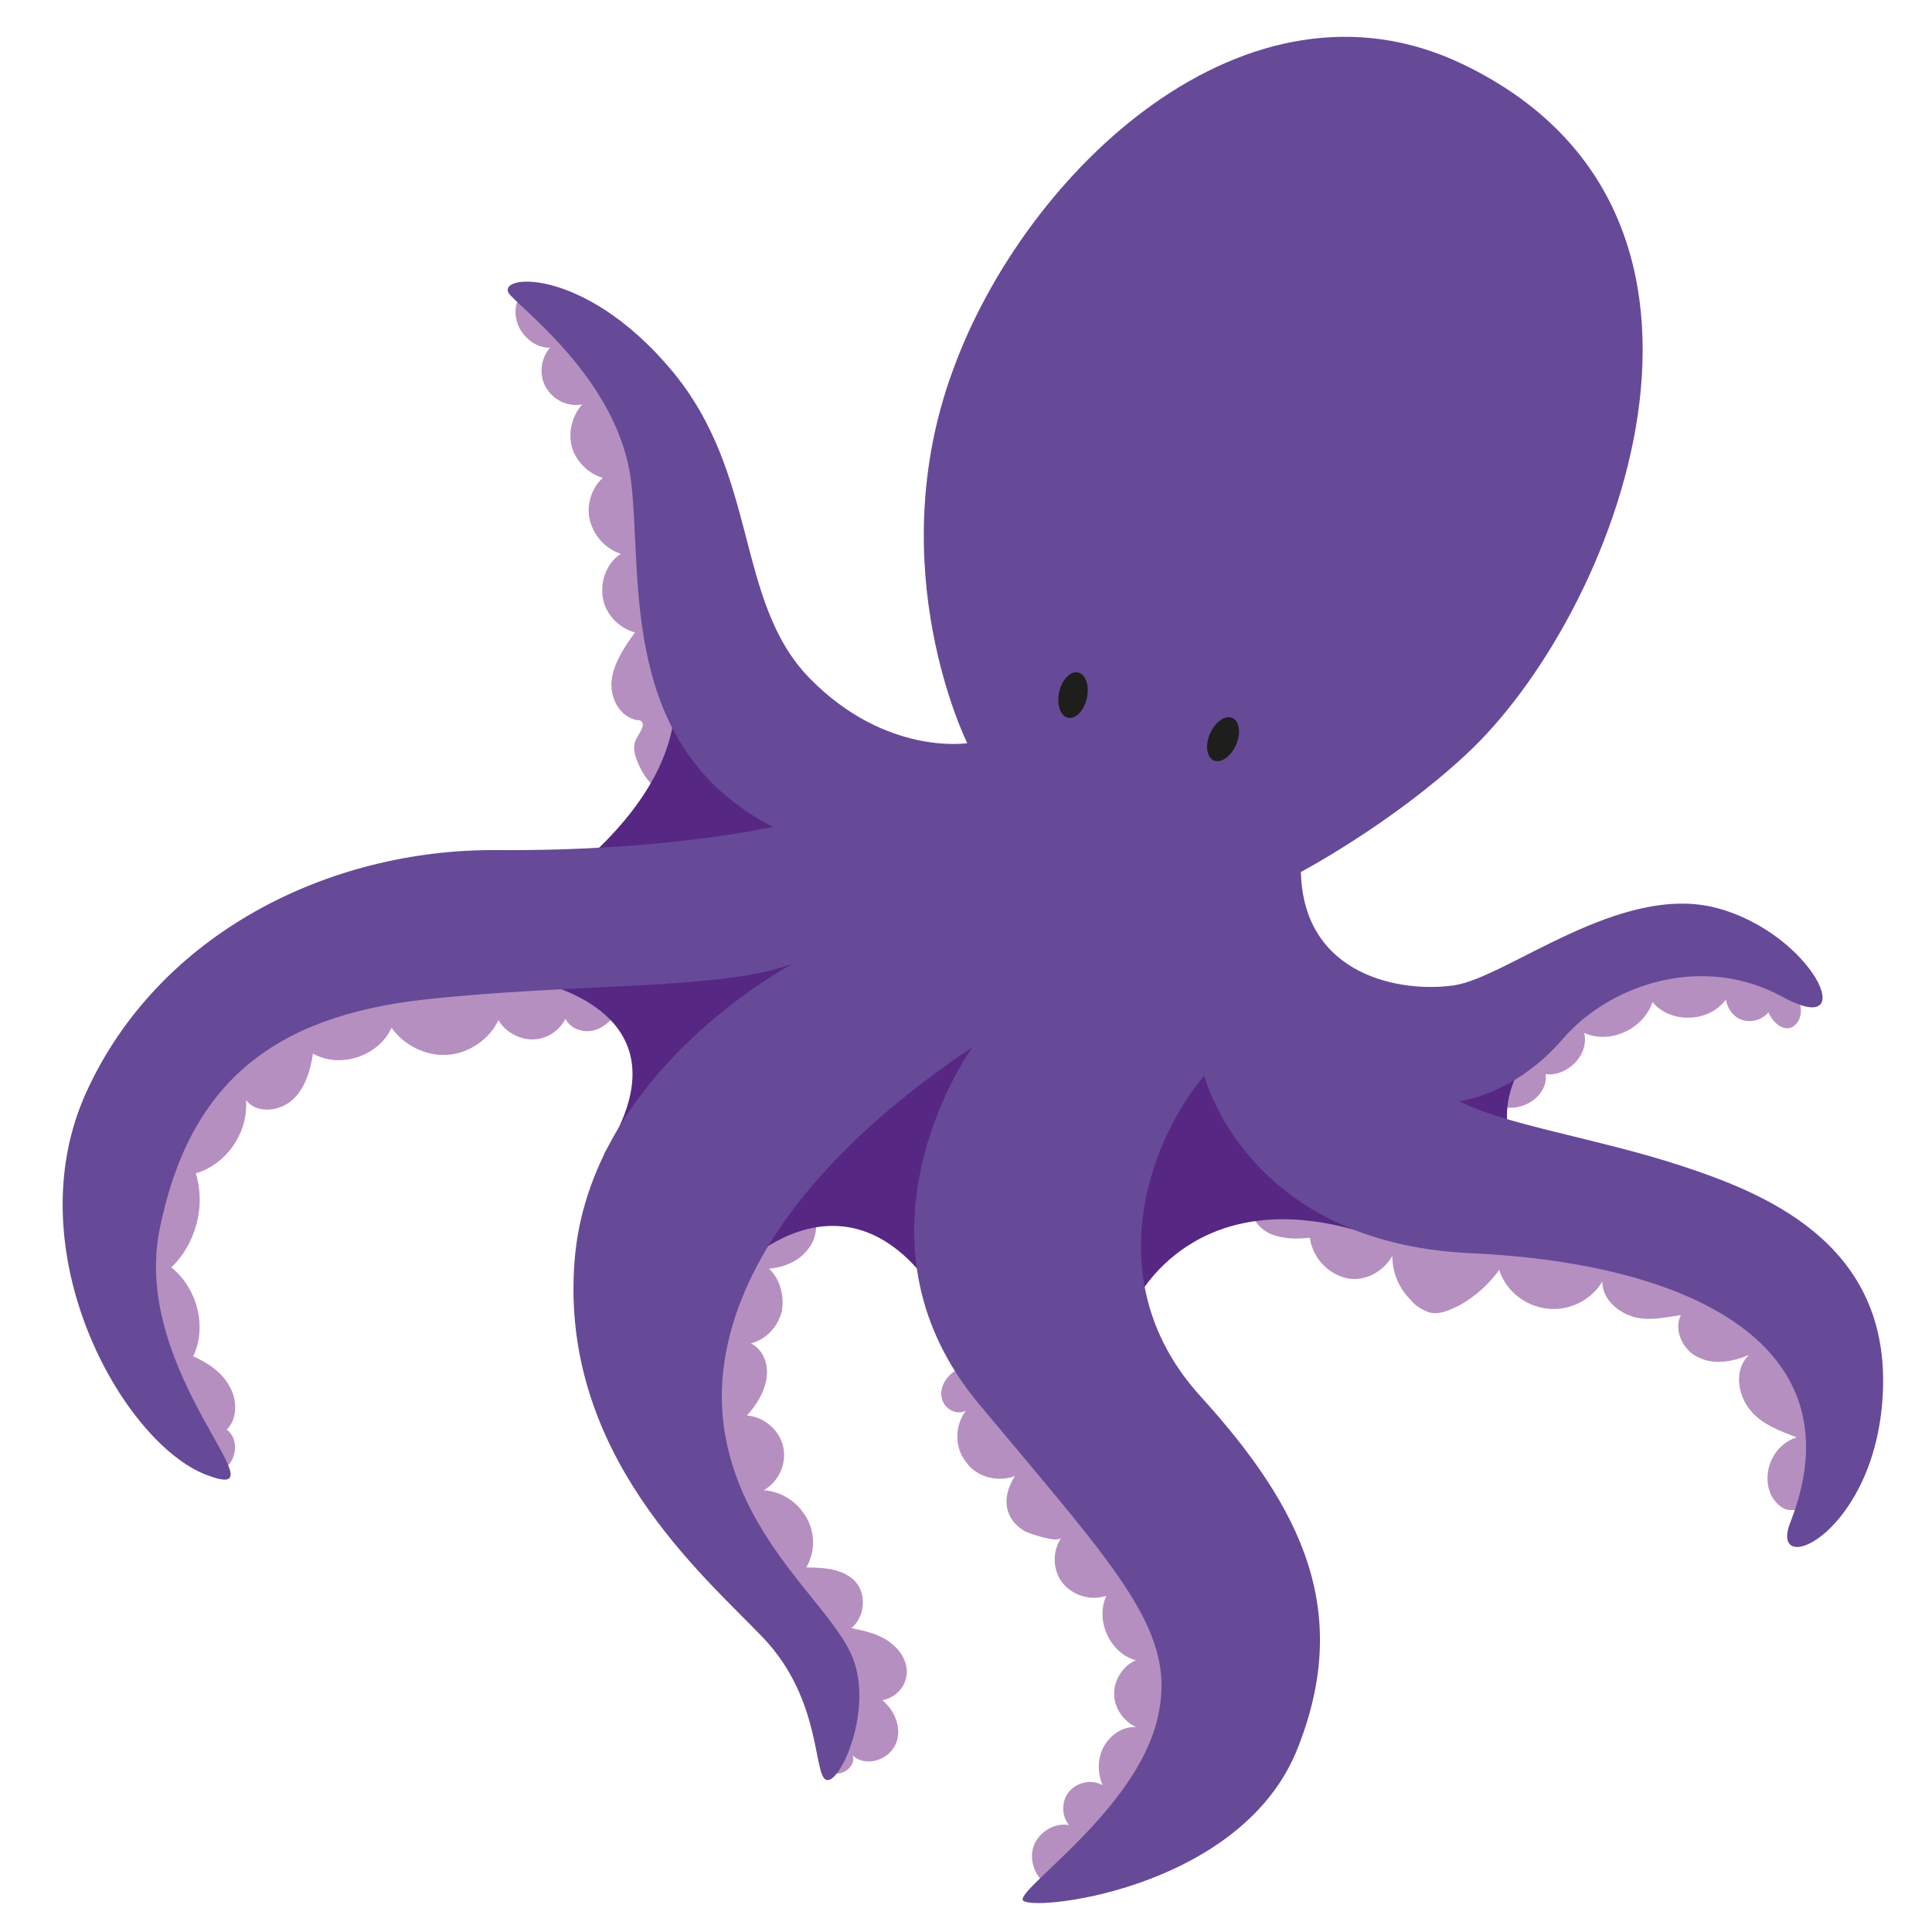 <?xml version="1.0" encoding="utf-8"?>
<!-- Generator: Adobe Illustrator 18.1.1, SVG Export Plug-In . SVG Version: 6.00 Build 0)  -->
<svg version="1.1" id="Layer_1" xmlns="http://www.w3.org/2000/svg" xmlns:xlink="http://www.w3.org/1999/xlink" x="0px" y="0px" width="150px" height="150px" viewBox="0 0 150 150" enable-background="new 0 0 150 150" xml:space="preserve">
<path id="XMLID_66_" fill="#B68FC1" d="M17.3,114.1c1.1-0.6,1.3-2.4,0.3-3.1c0.9-0.9,0.8-2.4,0.2-3.4c-0.6-1.1-1.7-1.8-2.8-2.3
	c1.1-2.3,0.3-5.3-1.7-6.9c1.9-1.8,2.7-4.8,1.9-7.3c2.4-0.7,4.1-3.2,3.9-5.7c0.8,1.1,2.6,0.9,3.6,0c1-0.9,1.4-2.3,1.6-3.6
	c2.1,1.2,5.1,0.2,6.1-2c1,1.4,2.7,2.2,4.3,2.1c1.7-0.1,3.3-1.2,4-2.7c0.5,0.9,1.6,1.5,2.6,1.5c1.1,0,2.1-0.6,2.6-1.6
	c0.4,0.8,1.4,1.1,2.2,0.9c0.8-0.2,1.5-0.9,2-1.6c0.8-1.1,1.2-3,0.1-3.8c-0.4-0.3-0.8-0.3-1.2-0.4c-5.9-1.1-12-1.4-17.8-0.1
	c-5.8,1.3-11.4,4.2-15.2,8.8c-1.1,1.3-2,2.7-2.6,4.3c-0.6,1.6-0.8,3.3-1.1,5c-0.3,2.5-0.7,4.9-0.5,7.4c0.3,5.6,3.1,11,7.4,14.4"/>
<path id="XMLID_65_" fill="#B68FC1" d="M40.4,22.9c-0.5,0.8-0.5,1.8,0,2.7c0.5,0.8,1.3,1.4,2.3,1.4c-0.7,0.8-0.9,2.1-0.3,3.1
	s1.7,1.5,2.8,1.3c-0.8,0.9-1.1,2.2-0.8,3.3c0.3,1.1,1.3,2.1,2.4,2.4c-0.9,0.8-1.3,2.2-1,3.3c0.3,1.2,1.2,2.2,2.4,2.6
	c-1.1,0.7-1.6,2.1-1.4,3.4c0.2,1.3,1.3,2.4,2.5,2.7c-0.8,1.1-1.6,2.3-1.8,3.6s0.5,2.9,1.9,3.2c0.1,0,0.3,0,0.4,0.1
	c0.3,0.3-0.1,0.8-0.3,1.2c-0.5,0.7-0.2,1.6,0.2,2.4c0.4,0.8,1,1.6,1.9,2c0.9,0.4,2,0.3,2.6-0.4c0.3-0.3,0.4-0.7,0.5-1.1
	c1.5-5.5-0.9-11.2-1.6-16.8c-0.4-3.5-0.3-7.2-1.9-10.4c-0.8-1.6-2-3-3.2-4.4c-1.3-1.5-2.4-3.1-3.6-4.7c-0.3-0.4-0.6-0.8-1-1
	c-0.3-0.1-0.7-0.2-1-0.2c-0.4,0-0.9,0-1.3-0.1C40.7,22.6,40.4,22.6,40.4,22.9c-0.1,0.1,0.4,0,0.2-0.1"/>
<path id="XMLID_64_" fill="#B68FC1" d="M62.8,93.6c0.8,0.9,0.7,2.4,0,3.3c-0.7,1-1.9,1.5-3.1,1.6c0.9,0.8,1.2,2.2,1,3.3
	c-0.3,1.2-1.2,2.2-2.4,2.5c1,0.5,1.4,1.7,1.2,2.8c-0.2,1.1-0.8,2-1.5,2.8c1.3,0.1,2.5,1.1,2.8,2.4c0.3,1.3-0.3,2.7-1.5,3.4
	c1.4,0.1,2.6,0.9,3.3,2.1c0.7,1.2,0.7,2.7,0,3.9c1.4,0,3,0.1,3.9,1.2c0.8,1,0.6,2.7-0.4,3.5c0.9,0.2,1.9,0.4,2.7,0.9
	c0.8,0.5,1.5,1.3,1.6,2.3c0.1,1.1-0.7,2.2-1.9,2.4c1,0.8,1.6,2.3,1,3.5c-0.6,1.2-2.3,1.7-3.3,0.8c0.3,0.9-1,1.8-1.8,1.2
	c0.7-3.7-0.3-7.7-2.6-10.6c-1.4-1.8-3.3-3.2-4.8-4.9c-1.8-1.9-3.3-4.2-4.5-6.5c-0.6-1.2-1.2-2.5-1.4-3.8c-0.3-1.7-0.1-3.6,0.2-5.3
	c0.6-2.7,1.5-5.4,3.2-7.6c0.9-1.2,2-2.3,3.1-3.4c0.7-0.7,1.4-1.3,2.2-1.7c0.9-0.4,1.9-0.5,2.7,0c-0.1,0-0.2-0.1-0.2-0.1"/>
<path id="XMLID_63_" fill="#B68FC1" d="M80.8,145.9c-0.7-0.8-0.9-2-0.4-2.9s1.6-1.5,2.6-1.3c-0.6-0.7-0.6-1.9,0-2.6
	c0.6-0.7,1.7-1,2.6-0.5c-0.4-1-0.4-2.1,0.1-3c0.5-0.9,1.5-1.6,2.5-1.5c-1-0.5-1.7-1.5-1.7-2.6c0-1.1,0.7-2.2,1.7-2.6
	c-2-0.5-3.2-3.1-2.3-5c-1.2,0.4-2.6,0-3.4-1c-0.8-1-0.8-2.5-0.1-3.5c-0.3,0.4-2.4-0.3-2.8-0.5c-1.6-0.9-1.9-2.6-0.8-4.3
	c-1.3,0.5-3,0.1-3.8-1.1c-0.9-1.1-0.9-2.8,0-4c-0.6,0.4-1.5,0-1.8-0.7c-0.3-0.7,0-1.5,0.5-2c0.5-0.5,1.2-0.8,1.9-1.1
	c2.1-0.7,4.4-0.9,6.4-0.1c2.7,1.1,4.2,3.8,5.4,6.5c1.7,3.7,3,7.5,4.3,11.4c0.6,1.8,1.2,3.6,1.5,5.5c0.6,4-0.6,8.2-3.1,11.4
	c-1.2,1.6-2.8,2.9-4.6,3.8c-1.5,0.8-3.2,1.3-4.7,2.2"/>
<path id="XMLID_62_" fill="#B68FC1" d="M97.2,93.9c0,0.9,0.8,1.7,1.7,2c0.9,0.3,1.9,0.3,2.8,0.2c0.2,1.5,1.3,2.7,2.7,3.1
	s3-0.4,3.7-1.7c0,1.3,0.5,2.5,1.4,3.4c0.4,0.5,0.9,0.8,1.5,1c0.8,0.2,1.6-0.2,2.4-0.6c1.2-0.7,2.2-1.6,3-2.7c0.5,1.6,2,2.8,3.7,3
	s3.4-0.6,4.3-2.1c0,1.3,1.1,2.3,2.3,2.7s2.5,0.1,3.8-0.1c-0.6,1.2,0.2,2.8,1.4,3.3c1.2,0.6,2.7,0.3,3.9-0.2
	c-1.2,1.1-0.9,3.1,0.1,4.3c0.9,1.1,2.3,1.6,3.6,2.1c-1.7,0.5-2.7,2.5-2.1,4.2c0.2,0.6,0.7,1.2,1.3,1.4c0.9,0.2,1.8-0.3,2.3-1.1
	c0.5-0.8,0.6-1.7,0.7-2.6c0.2-1.6,0.3-3.2,0.3-4.9c0.1-1.9,0.1-3.8-0.4-5.6c-0.9-3.4-3.7-6-6.8-7.6c-3.1-1.6-6.7-2.1-10.1-2.4
	c-3.5-0.3-7-0.4-10.4-1c-2.9-0.5-5.8-1.4-8.7-1c-1.4,0.2-2.7,0.6-4,1.1c-1.9,0.6-3.7,1.3-5.6,1.9"/>
<path id="XMLID_61_" fill="#B68FC1" d="M114,84.2c0.9,1,2.1,1.9,3.5,1.8c1.4-0.1,2.7-1.3,2.5-2.6c1.7,0.2,3.4-1.5,3-3.2
	c2,0.9,4.6-0.3,5.3-2.4c1.4,1.7,4.4,1.6,5.7-0.2c0.1,0.7,0.6,1.4,1.3,1.6c0.7,0.2,1.5,0,2-0.6c0.3,0.7,1,1.4,1.7,1.2
	c0.6-0.2,0.9-0.9,0.8-1.6s-0.6-1.1-1.1-1.6c-2.6-2.4-6.4-3.4-9.9-3.2c-1.6,0.1-3.1,0.3-4.6,0.9c-1.3,0.6-2.5,1.5-3.5,2.5
	c-2.6,2.5-4.7,5.5-6.8,8.4"/>
<path id="XMLID_59_" fill="#572784" d="M50.7,48.5c0,0,6.5,8.2-5.7,18.7l-5.3,8.6c0,0,14.9,1.7,7.2,13.8l10.6,8.8
	c0,0,8.9-9.2,16.1,3.5c7.2,12.7,14.6-0.9,14.6-0.9s4.6-9.7,18.3-5.1c13.7,4.6,10.7-7.7,10.7-7.7s-1.5-4.5,3.7-8.3
	c5.3-3.8-18.1,7.3-23.9-2.8C91.3,66.9,50.7,48.5,50.7,48.5z"/>
<path id="XMLID_58_" fill="#664A98" d="M113.6,5c-16.8-8.1-34,8.3-39.6,23.7c-5.7,15.4,1.1,29,1.1,29s-6.3,1-12.2-5
	S59,36.9,52.1,28.7s-13.9-7.4-12.5-5.8c1.5,1.6,8.5,7,9.4,14.5S48,58,60,64.2c0,0-8.3,1.9-21.4,1.8S12.3,72.5,6.7,84.8
	S9.5,112,16,114.5s-5.9-7.8-3.6-19.1s8.8-16.5,20.6-17.8s23.2-0.7,28.6-2.8c0,0-15.9,8.3-17,23.2s9.9,24.2,14.6,29.1
	c4.7,4.9,3.9,10.9,5,11.1c1.1,0.2,3.6-5.5,2-9.5c-1.6-4-8.4-8.8-9.9-17.3s3.4-19.5,19.2-30.1c0,0-10.5,14.5,0.5,27.7
	s15.6,17.8,13.8,24.7s-10.6,12.8-10.4,13.8c0.2,1,16.6-0.6,21.2-11.4c4.5-10.9,0.5-19-7.4-27.7S89,88.9,93.5,83.5
	c0,0,3.2,13,20.7,13.8s30.1,7.4,24.8,20.9c-1.8,4.6,6.9,0.8,7.2-10.5s-9.3-15.1-15.7-17.2s-13.8-3.2-17.2-5c0,0,4.3-0.5,8-4.8
	s10.9-6.7,17.1-3.3c6.2,3.4,2.4-4.9-5.1-6.9c-7.5-2-16.3,5.4-20.4,6c-4.1,0.6-11.7-0.7-11.9-8.8c0,0,7-3.7,12.8-9.1
	C125.4,47.9,137.9,16.7,113.6,5z"/>
<ellipse id="XMLID_57_" transform="matrix(0.915 0.403 -0.403 0.915 31.166 -33.414)" fill="#1E1E1C" cx="95" cy="57.4" rx="1.1" ry="1.8"/>
<ellipse id="XMLID_56_" transform="matrix(0.976 0.217 -0.217 0.976 13.726 -16.812)" fill="#1E1E1C" cx="83.3" cy="54" rx="1.1" ry="1.8"/>
</svg>

